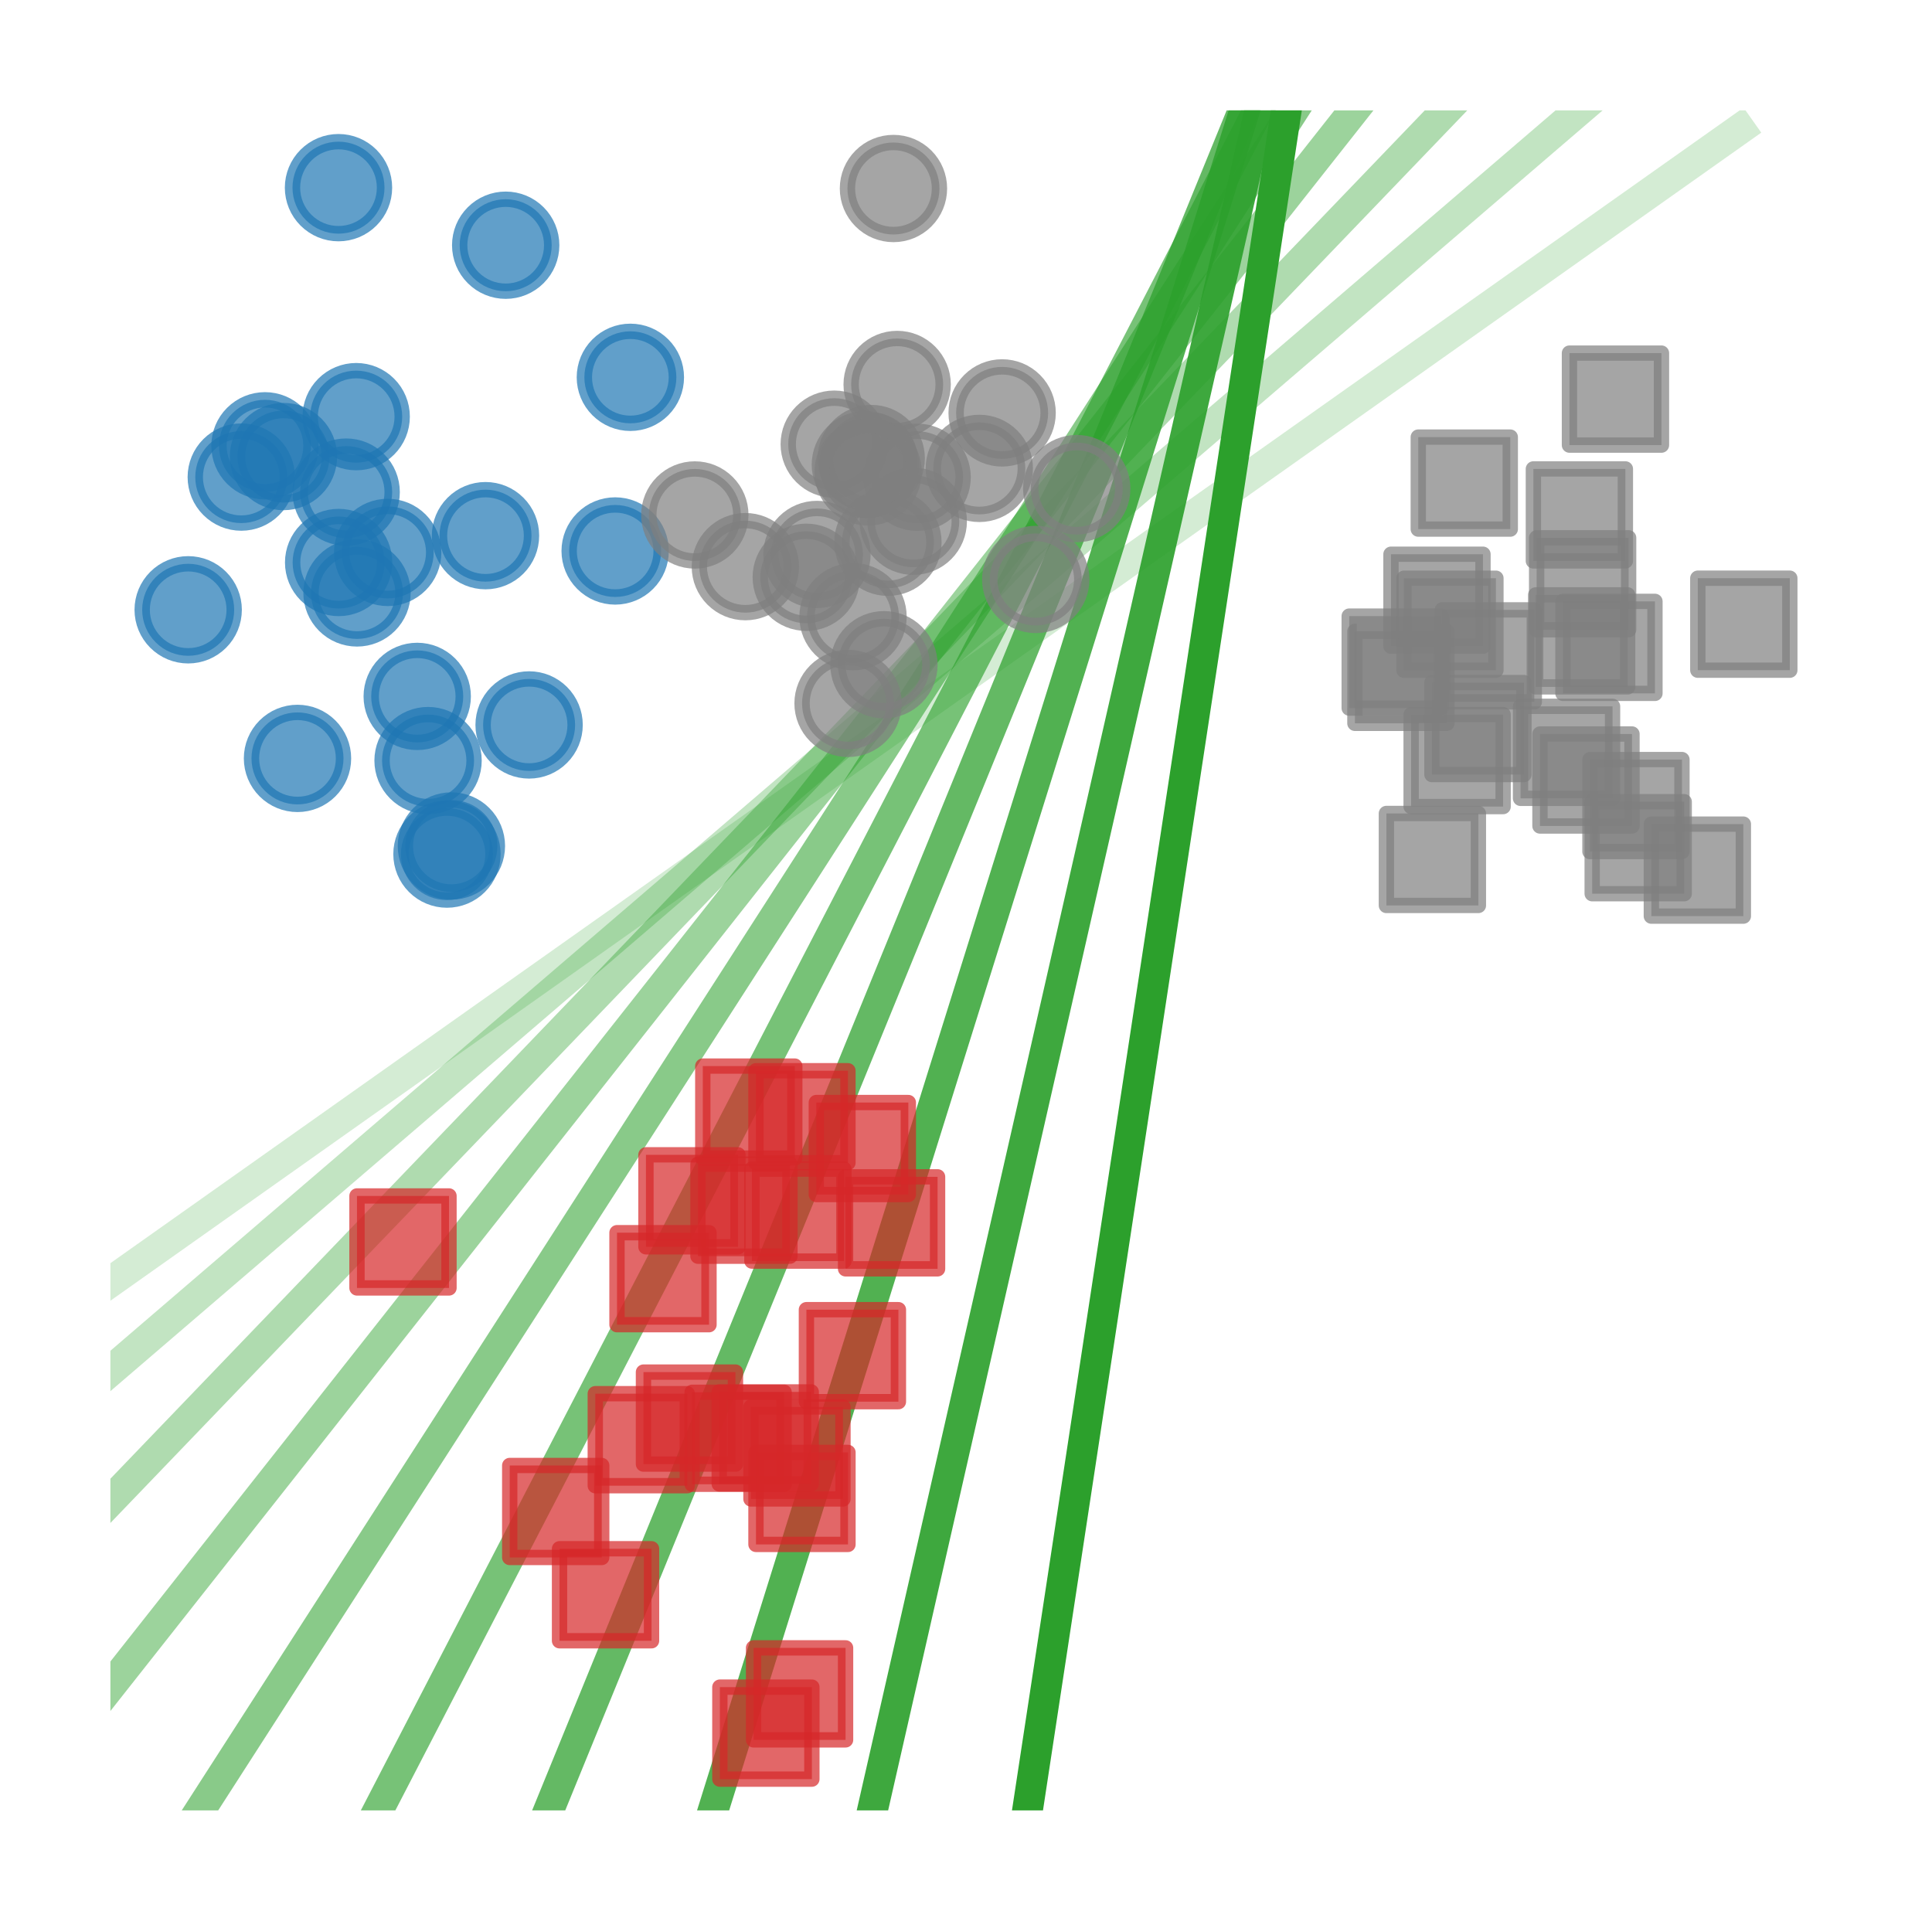 <?xml version="1.0" encoding="utf-8" standalone="no"?>
<!DOCTYPE svg PUBLIC "-//W3C//DTD SVG 1.1//EN"
  "http://www.w3.org/Graphics/SVG/1.1/DTD/svg11.dtd">
<svg xmlns:xlink="http://www.w3.org/1999/xlink" width="126pt" height="125.28pt" viewBox="0 0 126 125.28" xmlns="http://www.w3.org/2000/svg" version="1.1">
 <defs>
  <style type="text/css">*{stroke-linejoin: round; stroke-linecap: butt}</style>
 </defs>
 <g id="figure_1">
  <g id="patch_1">
   <path d="M 0 125.28 
L 126 125.28 
L 126 0 
L 0 0 
z
" style="fill: #ffffff"/>
  </g>
  <g id="axes_1">
   <g id="line2d_1">
    <path d="M -1 89.416 
L 113.471 8.412 
" clip-path="url(#p5cc4565469)" style="fill: none; stroke: #2ca02c; stroke-opacity: 0.2; stroke-width: 2; stroke-linecap: square"/>
   </g>
   <g id="line2d_2">
    <path d="M -1 96.457 
L 112.536 -1 
" clip-path="url(#p5cc4565469)" style="fill: none; stroke: #2ca02c; stroke-opacity: 0.289; stroke-width: 2; stroke-linecap: square"/>
   </g>
   <g id="line2d_3">
    <path d="M -1 106.428 
L 102.182 -1 
" clip-path="url(#p5cc4565469)" style="fill: none; stroke: #2ca02c; stroke-opacity: 0.378; stroke-width: 2; stroke-linecap: square"/>
   </g>
   <g id="line2d_4">
    <path d="M -1 120.376 
L 94.768 -1 
" clip-path="url(#p5cc4565469)" style="fill: none; stroke: #2ca02c; stroke-opacity: 0.467; stroke-width: 2; stroke-linecap: square"/>
   </g>
   <g id="line2d_5">
    <path d="M 7.767 126.28 
L 89.634 -1 
" clip-path="url(#p5cc4565469)" style="fill: none; stroke: #2ca02c; stroke-opacity: 0.556; stroke-width: 2; stroke-linecap: square"/>
   </g>
   <g id="line2d_6">
    <path d="M 20.413 126.28 
L 86.305 -1 
" clip-path="url(#p5cc4565469)" style="fill: none; stroke: #2ca02c; stroke-opacity: 0.644; stroke-width: 2; stroke-linecap: square"/>
   </g>
   <g id="line2d_7">
    <path d="M 32.434 126.28 
L 84.428 -1 
" clip-path="url(#p5cc4565469)" style="fill: none; stroke: #2ca02c; stroke-opacity: 0.733; stroke-width: 2; stroke-linecap: square"/>
   </g>
   <g id="line2d_8">
    <path d="M 43.943 126.28 
L 83.737 -1 
" clip-path="url(#p5cc4565469)" style="fill: none; stroke: #2ca02c; stroke-opacity: 0.822; stroke-width: 2; stroke-linecap: square"/>
   </g>
   <g id="line2d_9">
    <path d="M 55.029 126.28 
L 84.028 -1 
" clip-path="url(#p5cc4565469)" style="fill: none; stroke: #2ca02c; stroke-opacity: 0.911; stroke-width: 2; stroke-linecap: square"/>
   </g>
   <g id="line2d_10">
    <path d="M 65.761 126.28 
L 85.139 -1 
" clip-path="url(#p5cc4565469)" style="fill: none; stroke: #2ca02c; stroke-width: 2; stroke-linecap: square"/>
   </g>
   <g id="PathCollection_1">
    <defs>
     <path id="m090e56f8cd" d="M 0 3 
C 0.796 3 1.559 2.684 2.121 2.121 
C 2.684 1.559 3 0.796 3 0 
C 3 -0.796 2.684 -1.559 2.121 -2.121 
C 1.559 -2.684 0.796 -3 0 -3 
C -0.796 -3 -1.559 -2.684 -2.121 -2.121 
C -2.684 -1.559 -3 -0.796 -3 0 
C -3 0.796 -2.684 1.559 -2.121 2.121 
C -1.559 2.684 -0.796 3 0 3 
z
" style="stroke: #1f77b4; stroke-opacity: 0.7"/>
    </defs>
    <g clip-path="url(#p5cc4565469)">
     <use xlink:href="#m090e56f8cd" x="31.663" y="34.938" style="fill: #1f77b4; fill-opacity: 0.7; stroke: #1f77b4; stroke-opacity: 0.7"/>
     <use xlink:href="#m090e56f8cd" x="32.98" y="15.994" style="fill: #1f77b4; fill-opacity: 0.7; stroke: #1f77b4; stroke-opacity: 0.7"/>
     <use xlink:href="#m090e56f8cd" x="25.284" y="36.031" style="fill: #1f77b4; fill-opacity: 0.7; stroke: #1f77b4; stroke-opacity: 0.7"/>
     <use xlink:href="#m090e56f8cd" x="41.111" y="24.61" style="fill: #1f77b4; fill-opacity: 0.7; stroke: #1f77b4; stroke-opacity: 0.7"/>
     <use xlink:href="#m090e56f8cd" x="23.23" y="27.175" style="fill: #1f77b4; fill-opacity: 0.7; stroke: #1f77b4; stroke-opacity: 0.7"/>
     <use xlink:href="#m090e56f8cd" x="23.283" y="38.672" style="fill: #1f77b4; fill-opacity: 0.7; stroke: #1f77b4; stroke-opacity: 0.7"/>
     <use xlink:href="#m090e56f8cd" x="29.439" y="55.178" style="fill: #1f77b4; fill-opacity: 0.7; stroke: #1f77b4; stroke-opacity: 0.7"/>
     <use xlink:href="#m090e56f8cd" x="12.273" y="39.773" style="fill: #1f77b4; fill-opacity: 0.7; stroke: #1f77b4; stroke-opacity: 0.7"/>
     <use xlink:href="#m090e56f8cd" x="18.488" y="29.778" style="fill: #1f77b4; fill-opacity: 0.7; stroke: #1f77b4; stroke-opacity: 0.7"/>
     <use xlink:href="#m090e56f8cd" x="19.402" y="49.466" style="fill: #1f77b4; fill-opacity: 0.7; stroke: #1f77b4; stroke-opacity: 0.7"/>
     <use xlink:href="#m090e56f8cd" x="40.119" y="35.936" style="fill: #1f77b4; fill-opacity: 0.7; stroke: #1f77b4; stroke-opacity: 0.7"/>
     <use xlink:href="#m090e56f8cd" x="27.917" y="49.608" style="fill: #1f77b4; fill-opacity: 0.7; stroke: #1f77b4; stroke-opacity: 0.7"/>
     <use xlink:href="#m090e56f8cd" x="22.576" y="32.097" style="fill: #1f77b4; fill-opacity: 0.7; stroke: #1f77b4; stroke-opacity: 0.7"/>
     <use xlink:href="#m090e56f8cd" x="17.282" y="29.077" style="fill: #1f77b4; fill-opacity: 0.7; stroke: #1f77b4; stroke-opacity: 0.7"/>
     <use xlink:href="#m090e56f8cd" x="22.085" y="36.688" style="fill: #1f77b4; fill-opacity: 0.7; stroke: #1f77b4; stroke-opacity: 0.7"/>
     <use xlink:href="#m090e56f8cd" x="22.076" y="12.24" style="fill: #1f77b4; fill-opacity: 0.7; stroke: #1f77b4; stroke-opacity: 0.7"/>
     <use xlink:href="#m090e56f8cd" x="27.21" y="45.422" style="fill: #1f77b4; fill-opacity: 0.7; stroke: #1f77b4; stroke-opacity: 0.7"/>
     <use xlink:href="#m090e56f8cd" x="34.507" y="47.283" style="fill: #1f77b4; fill-opacity: 0.7; stroke: #1f77b4; stroke-opacity: 0.7"/>
     <use xlink:href="#m090e56f8cd" x="29.15" y="55.707" style="fill: #1f77b4; fill-opacity: 0.7; stroke: #1f77b4; stroke-opacity: 0.7"/>
     <use xlink:href="#m090e56f8cd" x="15.735" y="31.117" style="fill: #1f77b4; fill-opacity: 0.7; stroke: #1f77b4; stroke-opacity: 0.7"/>
    </g>
   </g>
   <g id="PathCollection_2">
    <defs>
     <path id="m68e657d75e" d="M -3 3 
L 3 3 
L 3 -3 
L -3 -3 
z
" style="stroke: #d62728; stroke-opacity: 0.7"/>
    </defs>
    <g clip-path="url(#p5cc4565469)">
     <use xlink:href="#m68e657d75e" x="55.592" y="88.422" style="fill: #d62728; fill-opacity: 0.7; stroke: #d62728; stroke-opacity: 0.7"/>
     <use xlink:href="#m68e657d75e" x="48.138" y="93.809" style="fill: #d62728; fill-opacity: 0.7; stroke: #d62728; stroke-opacity: 0.7"/>
     <use xlink:href="#m68e657d75e" x="36.243" y="98.584" style="fill: #d62728; fill-opacity: 0.7; stroke: #d62728; stroke-opacity: 0.7"/>
     <use xlink:href="#m68e657d75e" x="45.127" y="78.322" style="fill: #d62728; fill-opacity: 0.7; stroke: #d62728; stroke-opacity: 0.7"/>
     <use xlink:href="#m68e657d75e" x="52.146" y="110.48" style="fill: #d62728; fill-opacity: 0.7; stroke: #d62728; stroke-opacity: 0.7"/>
     <use xlink:href="#m68e657d75e" x="51.976" y="94.767" style="fill: #d62728; fill-opacity: 0.7; stroke: #d62728; stroke-opacity: 0.7"/>
     <use xlink:href="#m68e657d75e" x="43.239" y="83.401" style="fill: #d62728; fill-opacity: 0.7; stroke: #d62728; stroke-opacity: 0.7"/>
     <use xlink:href="#m68e657d75e" x="58.146" y="79.757" style="fill: #d62728; fill-opacity: 0.7; stroke: #d62728; stroke-opacity: 0.7"/>
     <use xlink:href="#m68e657d75e" x="41.823" y="93.902" style="fill: #d62728; fill-opacity: 0.7; stroke: #d62728; stroke-opacity: 0.7"/>
     <use xlink:href="#m68e657d75e" x="52.038" y="79.252" style="fill: #d62728; fill-opacity: 0.7; stroke: #d62728; stroke-opacity: 0.7"/>
     <use xlink:href="#m68e657d75e" x="44.965" y="92.493" style="fill: #d62728; fill-opacity: 0.7; stroke: #d62728; stroke-opacity: 0.7"/>
     <use xlink:href="#m68e657d75e" x="39.491" y="104.016" style="fill: #d62728; fill-opacity: 0.7; stroke: #d62728; stroke-opacity: 0.7"/>
     <use xlink:href="#m68e657d75e" x="56.239" y="74.911" style="fill: #d62728; fill-opacity: 0.7; stroke: #d62728; stroke-opacity: 0.7"/>
     <use xlink:href="#m68e657d75e" x="48.519" y="78.933" style="fill: #d62728; fill-opacity: 0.7; stroke: #d62728; stroke-opacity: 0.7"/>
     <use xlink:href="#m68e657d75e" x="52.303" y="97.732" style="fill: #d62728; fill-opacity: 0.7; stroke: #d62728; stroke-opacity: 0.7"/>
     <use xlink:href="#m68e657d75e" x="52.301" y="72.838" style="fill: #d62728; fill-opacity: 0.7; stroke: #d62728; stroke-opacity: 0.7"/>
     <use xlink:href="#m68e657d75e" x="48.834" y="72.534" style="fill: #d62728; fill-opacity: 0.7; stroke: #d62728; stroke-opacity: 0.7"/>
     <use xlink:href="#m68e657d75e" x="26.282" y="81.004" style="fill: #d62728; fill-opacity: 0.7; stroke: #d62728; stroke-opacity: 0.7"/>
     <use xlink:href="#m68e657d75e" x="49.907" y="93.785" style="fill: #d62728; fill-opacity: 0.7; stroke: #d62728; stroke-opacity: 0.7"/>
     <use xlink:href="#m68e657d75e" x="49.948" y="113.04" style="fill: #d62728; fill-opacity: 0.7; stroke: #d62728; stroke-opacity: 0.7"/>
    </g>
   </g>
   <g id="PathCollection_3">
    <defs>
     <path id="m04024e84eb" d="M 0 3 
C 0.796 3 1.559 2.684 2.121 2.121 
C 2.684 1.559 3 0.796 3 0 
C 3 -0.796 2.684 -1.559 2.121 -2.121 
C 1.559 -2.684 0.796 -3 0 -3 
C -0.796 -3 -1.559 -2.684 -2.121 -2.121 
C -2.684 -1.559 -3 -0.796 -3 0 
C -3 0.796 -2.684 1.559 -2.121 2.121 
C -1.559 2.684 -0.796 3 0 3 
z
" style="stroke: #7f7f7f; stroke-opacity: 0.7"/>
    </defs>
    <g clip-path="url(#p5cc4565469)">
     <use xlink:href="#m04024e84eb" x="56.437" y="30.307" style="fill: #7f7f7f; fill-opacity: 0.7; stroke: #7f7f7f; stroke-opacity: 0.7"/>
     <use xlink:href="#m04024e84eb" x="67.549" y="37.794" style="fill: #7f7f7f; fill-opacity: 0.7; stroke: #7f7f7f; stroke-opacity: 0.7"/>
     <use xlink:href="#m04024e84eb" x="52.583" y="37.652" style="fill: #7f7f7f; fill-opacity: 0.7; stroke: #7f7f7f; stroke-opacity: 0.7"/>
     <use xlink:href="#m04024e84eb" x="63.867" y="30.55" style="fill: #7f7f7f; fill-opacity: 0.7; stroke: #7f7f7f; stroke-opacity: 0.7"/>
     <use xlink:href="#m04024e84eb" x="54.407" y="28.972" style="fill: #7f7f7f; fill-opacity: 0.7; stroke: #7f7f7f; stroke-opacity: 0.7"/>
     <use xlink:href="#m04024e84eb" x="58.51" y="25.077" style="fill: #7f7f7f; fill-opacity: 0.7; stroke: #7f7f7f; stroke-opacity: 0.7"/>
     <use xlink:href="#m04024e84eb" x="53.279" y="36.164" style="fill: #7f7f7f; fill-opacity: 0.7; stroke: #7f7f7f; stroke-opacity: 0.7"/>
     <use xlink:href="#m04024e84eb" x="55.308" y="45.878" style="fill: #7f7f7f; fill-opacity: 0.7; stroke: #7f7f7f; stroke-opacity: 0.7"/>
     <use xlink:href="#m04024e84eb" x="59.813" y="31.129" style="fill: #7f7f7f; fill-opacity: 0.7; stroke: #7f7f7f; stroke-opacity: 0.7"/>
     <use xlink:href="#m04024e84eb" x="57.908" y="35.368" style="fill: #7f7f7f; fill-opacity: 0.7; stroke: #7f7f7f; stroke-opacity: 0.7"/>
     <use xlink:href="#m04024e84eb" x="48.61" y="36.959" style="fill: #7f7f7f; fill-opacity: 0.7; stroke: #7f7f7f; stroke-opacity: 0.7"/>
     <use xlink:href="#m04024e84eb" x="55.632" y="40.223" style="fill: #7f7f7f; fill-opacity: 0.7; stroke: #7f7f7f; stroke-opacity: 0.7"/>
     <use xlink:href="#m04024e84eb" x="56.819" y="29.906" style="fill: #7f7f7f; fill-opacity: 0.7; stroke: #7f7f7f; stroke-opacity: 0.7"/>
     <use xlink:href="#m04024e84eb" x="70.222" y="31.868" style="fill: #7f7f7f; fill-opacity: 0.7; stroke: #7f7f7f; stroke-opacity: 0.7"/>
     <use xlink:href="#m04024e84eb" x="59.561" y="33.998" style="fill: #7f7f7f; fill-opacity: 0.7; stroke: #7f7f7f; stroke-opacity: 0.7"/>
     <use xlink:href="#m04024e84eb" x="45.315" y="33.588" style="fill: #7f7f7f; fill-opacity: 0.7; stroke: #7f7f7f; stroke-opacity: 0.7"/>
     <use xlink:href="#m04024e84eb" x="58.269" y="12.295" style="fill: #7f7f7f; fill-opacity: 0.7; stroke: #7f7f7f; stroke-opacity: 0.7"/>
     <use xlink:href="#m04024e84eb" x="56.616" y="30.782" style="fill: #7f7f7f; fill-opacity: 0.7; stroke: #7f7f7f; stroke-opacity: 0.7"/>
     <use xlink:href="#m04024e84eb" x="57.648" y="43.356" style="fill: #7f7f7f; fill-opacity: 0.7; stroke: #7f7f7f; stroke-opacity: 0.7"/>
     <use xlink:href="#m04024e84eb" x="65.356" y="26.931" style="fill: #7f7f7f; fill-opacity: 0.7; stroke: #7f7f7f; stroke-opacity: 0.7"/>
    </g>
   </g>
   <g id="PathCollection_4">
    <defs>
     <path id="m497fd3457a" d="M -3 3 
L 3 3 
L 3 -3 
L -3 -3 
z
" style="stroke: #7f7f7f; stroke-opacity: 0.7"/>
    </defs>
    <g clip-path="url(#p5cc4565469)">
     <use xlink:href="#m497fd3457a" x="106.692" y="52.542" style="fill: #7f7f7f; fill-opacity: 0.7; stroke: #7f7f7f; stroke-opacity: 0.7"/>
     <use xlink:href="#m497fd3457a" x="110.697" y="56.753" style="fill: #7f7f7f; fill-opacity: 0.7; stroke: #7f7f7f; stroke-opacity: 0.7"/>
     <use xlink:href="#m497fd3457a" x="105.356" y="26.031" style="fill: #7f7f7f; fill-opacity: 0.7; stroke: #7f7f7f; stroke-opacity: 0.7"/>
     <use xlink:href="#m497fd3457a" x="95.03" y="49.607" style="fill: #7f7f7f; fill-opacity: 0.7; stroke: #7f7f7f; stroke-opacity: 0.7"/>
     <use xlink:href="#m497fd3457a" x="102.166" y="49.07" style="fill: #7f7f7f; fill-opacity: 0.7; stroke: #7f7f7f; stroke-opacity: 0.7"/>
     <use xlink:href="#m497fd3457a" x="91.364" y="44.178" style="fill: #7f7f7f; fill-opacity: 0.7; stroke: #7f7f7f; stroke-opacity: 0.7"/>
     <use xlink:href="#m497fd3457a" x="94.56" y="40.714" style="fill: #7f7f7f; fill-opacity: 0.7; stroke: #7f7f7f; stroke-opacity: 0.7"/>
     <use xlink:href="#m497fd3457a" x="95.496" y="31.509" style="fill: #7f7f7f; fill-opacity: 0.7; stroke: #7f7f7f; stroke-opacity: 0.7"/>
     <use xlink:href="#m497fd3457a" x="96.387" y="47.519" style="fill: #7f7f7f; fill-opacity: 0.7; stroke: #7f7f7f; stroke-opacity: 0.7"/>
     <use xlink:href="#m497fd3457a" x="106.839" y="55.291" style="fill: #7f7f7f; fill-opacity: 0.7; stroke: #7f7f7f; stroke-opacity: 0.7"/>
     <use xlink:href="#m497fd3457a" x="103.003" y="33.585" style="fill: #7f7f7f; fill-opacity: 0.7; stroke: #7f7f7f; stroke-opacity: 0.7"/>
     <use xlink:href="#m497fd3457a" x="90.992" y="43.185" style="fill: #7f7f7f; fill-opacity: 0.7; stroke: #7f7f7f; stroke-opacity: 0.7"/>
     <use xlink:href="#m497fd3457a" x="103.215" y="38.078" style="fill: #7f7f7f; fill-opacity: 0.7; stroke: #7f7f7f; stroke-opacity: 0.7"/>
     <use xlink:href="#m497fd3457a" x="93.417" y="56.057" style="fill: #7f7f7f; fill-opacity: 0.7; stroke: #7f7f7f; stroke-opacity: 0.7"/>
     <use xlink:href="#m497fd3457a" x="104.931" y="42.224" style="fill: #7f7f7f; fill-opacity: 0.7; stroke: #7f7f7f; stroke-opacity: 0.7"/>
     <use xlink:href="#m497fd3457a" x="103.154" y="41.801" style="fill: #7f7f7f; fill-opacity: 0.7; stroke: #7f7f7f; stroke-opacity: 0.7"/>
     <use xlink:href="#m497fd3457a" x="97.063" y="42.778" style="fill: #7f7f7f; fill-opacity: 0.7; stroke: #7f7f7f; stroke-opacity: 0.7"/>
     <use xlink:href="#m497fd3457a" x="103.433" y="50.874" style="fill: #7f7f7f; fill-opacity: 0.7; stroke: #7f7f7f; stroke-opacity: 0.7"/>
     <use xlink:href="#m497fd3457a" x="113.727" y="40.712" style="fill: #7f7f7f; fill-opacity: 0.7; stroke: #7f7f7f; stroke-opacity: 0.7"/>
     <use xlink:href="#m497fd3457a" x="93.716" y="39.149" style="fill: #7f7f7f; fill-opacity: 0.7; stroke: #7f7f7f; stroke-opacity: 0.7"/>
    </g>
   </g>
  </g>
 </g>
 <defs>
  <clipPath id="p5cc4565469">
   <rect x="7.2" y="7.2" width="111.6" height="110.88"/>
  </clipPath>
 </defs>
</svg>
